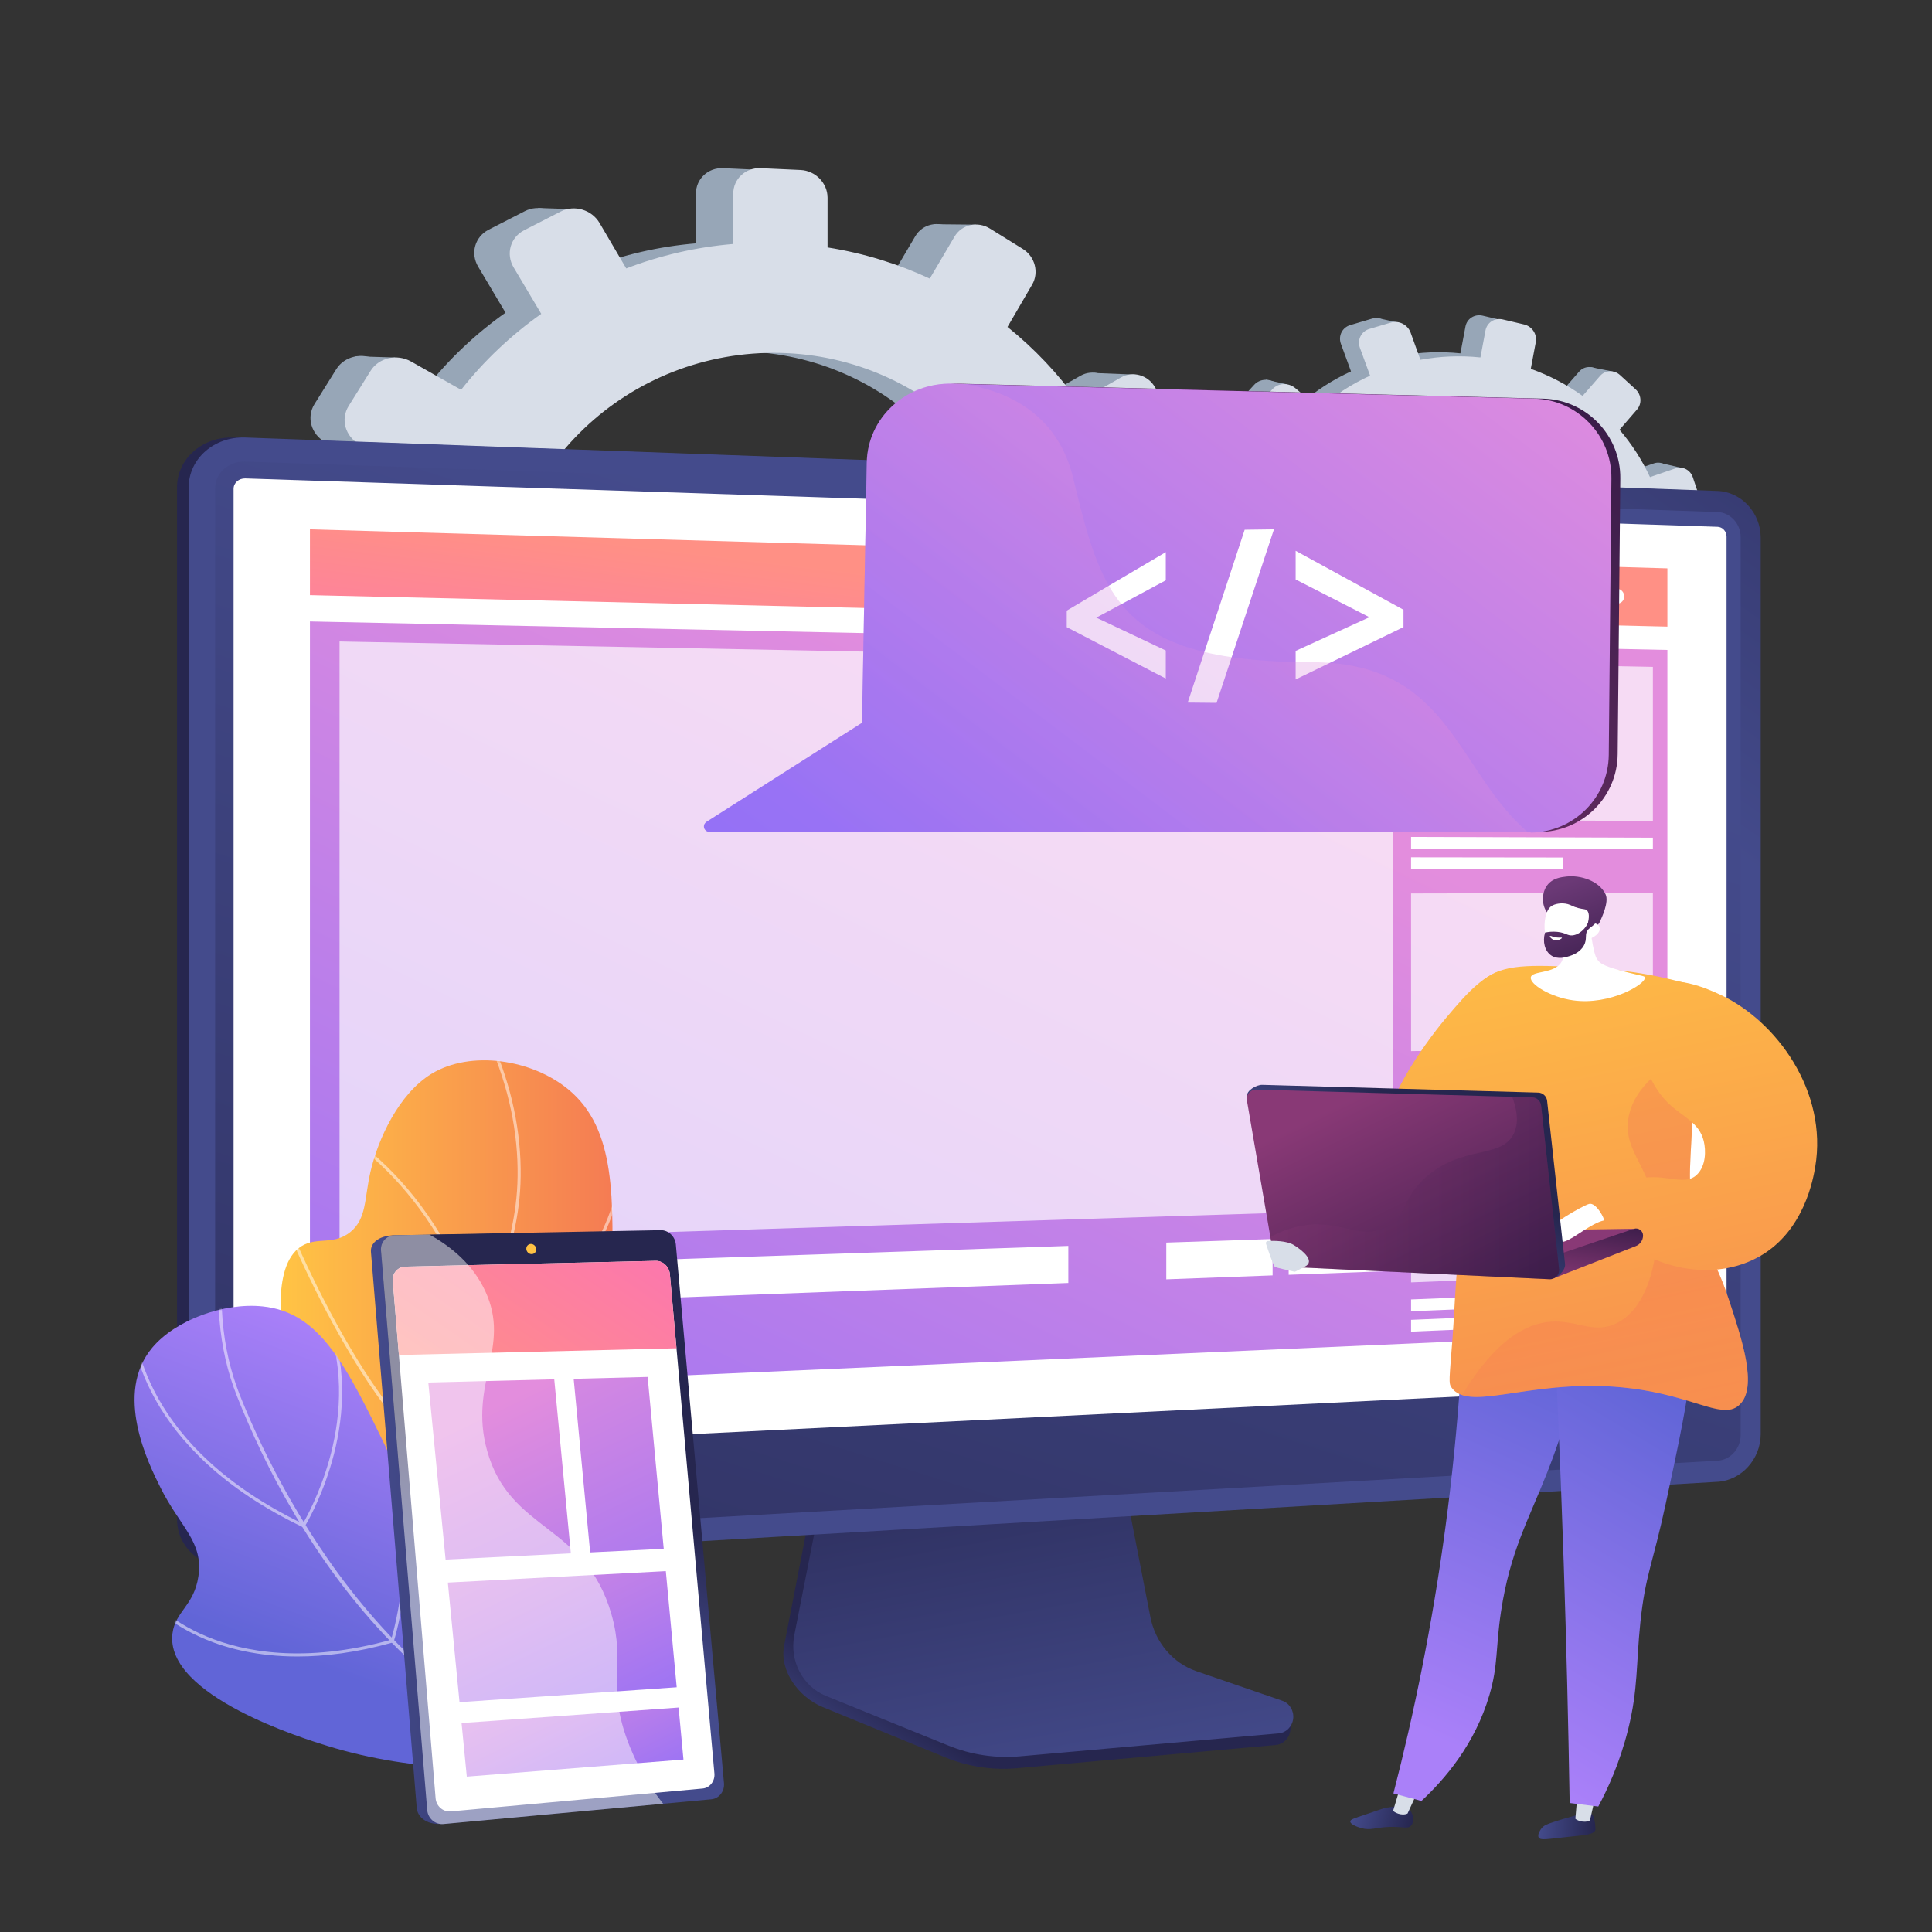 <svg width="1000" height="1000" viewBox="0 0 1000 1000" fill="none" xmlns="http://www.w3.org/2000/svg">
<rect x="0" y="0" width="1000" height="1000" fill="#333333" stroke="none"/>
<path d="M597.794 296.961L571.455 297.007C569.641 279.608 565.458 262.907 559.234 247.216L581.504 234.301C587.59 230.772 589.671 222.811 586.163 216.502L576.804 199.673C573.275 193.325 565.436 190.994 559.286 194.485L537.293 206.967C527.058 192.623 514.841 179.691 501.004 168.567L513.654 146.838C517.284 140.603 515.13 132.398 508.833 128.491L491.998 118.045C485.633 114.097 477.467 115.963 473.77 122.235L461.092 143.742C444.801 136.154 427.198 130.68 408.631 127.744V102.239C408.631 94.715 402.441 88.333 394.782 87.984L374.284 87.048C366.527 86.694 360.219 92.573 360.219 100.179V125.964C341.079 127.559 322.629 131.861 305.284 138.519L291.601 115.208C287.58 108.358 278.649 105.702 271.64 109.297L252.895 118.911C245.807 122.546 243.373 131.102 247.473 137.998L261.65 161.847C246.133 172.817 232.261 185.95 220.511 200.841L194.868 186.332C187.598 182.219 178.268 184.352 174.043 191.118L162.77 209.174C158.516 215.986 161.041 224.826 168.395 228.896L194.93 243.58C187.573 260.524 182.603 278.688 180.44 297.679L148.611 297.734C140.045 297.748 133.078 304.241 133.078 312.236V333.496C133.078 341.49 140.045 347.884 148.611 347.778L181.285 347.371C184.044 365.918 189.493 383.575 197.235 399.968L168.395 416.335C161.041 420.509 158.516 429.385 162.77 436.137L174.043 454.033C178.268 460.74 187.598 462.741 194.868 458.524L224.038 441.608C235.692 455.393 249.248 467.505 264.29 477.586L247.472 506.114C243.372 513.068 245.806 521.589 252.895 525.125L271.64 534.473C278.649 537.968 287.58 535.186 291.6 528.279L308.279 499.628C324.748 505.437 342.177 509.124 360.219 510.396V542.335C360.219 549.942 366.527 555.731 374.284 555.267L394.782 554.042C402.441 553.584 408.63 547.114 408.63 539.59V507.998C426.14 505.005 442.793 499.767 458.296 492.642L473.77 518.672C477.467 524.892 485.633 526.642 491.998 522.603L508.833 511.919C515.13 507.923 517.283 499.688 513.653 493.504L498.632 467.912C512.078 457.272 524.048 444.961 534.232 431.346L559.286 445.21C565.436 448.614 573.275 446.172 576.804 439.774L586.163 422.812C589.671 416.454 587.59 408.523 581.503 405.079L557.276 391.372C563.837 375.979 568.429 359.593 570.746 342.525L597.794 342.189C604.766 342.102 610.401 336.212 610.401 329.032V309.939C610.402 302.76 604.767 296.949 597.794 296.961ZM384.557 454.137C306.62 457.029 241.398 396.541 241.398 318.94C241.398 241.339 306.62 180.017 384.557 181.913C459.846 183.745 519.028 244.274 519.028 317.166C519.028 390.057 459.846 451.343 384.557 454.137Z" fill="#97A6B7"/>
<path d="M297.348 108.297L278.589 107.651L272.12 124.47L297.348 108.297Z" fill="#97A6B7"/>
<path d="M483.366 116.06L504.997 116.276V132.232L483.366 116.06Z" fill="#97A6B7"/>
<path d="M565.804 193.031L587.367 193.902L581.976 205.977L565.804 193.031Z" fill="#97A6B7"/>
<path d="M599.658 297.187L621.436 298.912L614.32 309.478L599.658 297.187Z" fill="#97A6B7"/>
<path d="M563.433 446.617L584.564 449.636L587.152 432.386L563.433 446.617Z" fill="#97A6B7"/>
<path d="M482.572 524.458L501.547 527.908L503.057 513.893L482.572 524.458Z" fill="#97A6B7"/>
<path d="M387.696 558.096L370.662 555.077L385.324 533.299L387.696 558.096Z" fill="#97A6B7"/>
<path d="M295.408 539.768L275.57 535.671L290.88 517.127L295.408 539.768Z" fill="#97A6B7"/>
<path d="M183.928 184.414L204.629 185.061L196.435 200.155L183.928 184.414Z" fill="#97A6B7"/>
<path d="M142.743 346.781L161.719 349.585L160.209 334.059L142.743 346.781Z" fill="#97A6B7"/>
<path d="M183.497 460.417L202.041 463.436L203.55 451.145L183.497 460.417Z" fill="#97A6B7"/>
<path d="M619.074 298.672L592.517 298.717C590.687 281.177 586.47 264.34 580.194 248.521L602.649 235.501C608.786 231.943 610.884 223.917 607.347 217.557L597.911 200.591C594.352 194.192 586.448 191.841 580.247 195.361L558.072 207.944C547.751 193.484 535.434 180.446 521.482 169.232L534.237 147.325C537.896 141.04 535.726 132.768 529.377 128.829L512.401 118.299C505.984 114.318 497.75 116.199 494.022 122.522L481.239 144.204C464.814 136.554 447.064 131.036 428.343 128.075V102.363C428.343 94.778 422.102 88.344 414.38 87.992L393.712 87.049C385.89 86.692 379.53 92.619 379.53 100.287V126.282C360.231 127.89 341.628 132.227 324.139 138.939L310.343 115.438C306.289 108.533 297.284 105.855 290.217 109.479L271.316 119.171C264.169 122.836 261.715 131.461 265.849 138.414L280.144 162.457C264.498 173.517 250.511 186.756 238.665 201.769L212.809 187.142C205.478 182.995 196.071 185.145 191.811 191.967L180.444 210.17C176.156 217.037 178.702 225.949 186.117 230.052L212.871 244.856C205.453 261.938 200.442 280.25 198.261 299.396L166.169 299.451C157.531 299.466 150.506 306.012 150.506 314.071V335.505C150.506 343.564 157.531 350.01 166.169 349.903L199.114 349.493C201.895 368.191 207.389 385.992 215.195 402.518L186.117 419.019C178.702 423.227 176.156 432.175 180.444 438.982L191.811 457.024C196.071 463.786 205.478 465.802 212.809 461.552L242.22 444.497C253.971 458.395 267.639 470.605 282.805 480.769L265.849 509.528C261.715 516.54 264.169 525.13 271.316 528.694L290.217 538.119C297.284 541.642 306.289 538.837 310.343 531.874L327.16 502.99C343.766 508.847 361.339 512.563 379.53 513.846V546.046C379.53 553.714 385.89 559.55 393.712 559.083L414.38 557.847C422.102 557.385 428.343 550.863 428.343 543.278V511.429C445.998 508.412 462.789 503.13 478.42 495.947L494.022 522.19C497.75 528.46 505.984 530.225 512.401 526.153L529.377 515.382C535.726 511.353 537.896 503.05 534.237 496.816L519.09 471.017C532.648 460.289 544.718 447.878 554.986 434.152L580.247 448.13C586.448 451.561 594.352 449.099 597.911 442.65L607.347 425.55C610.884 419.139 608.786 411.144 602.649 407.672L578.22 393.853C584.836 378.335 589.466 361.816 591.802 344.608L619.074 344.269C626.104 344.181 631.786 338.243 631.786 331.006V311.757C631.786 304.517 626.105 298.66 619.074 298.672ZM404.07 457.127C325.487 460.043 259.724 399.063 259.724 320.829C259.724 242.596 325.487 180.775 404.07 182.686C479.983 184.533 539.655 245.555 539.655 319.041C539.655 392.526 479.983 454.311 404.07 457.127Z" fill="#D8DEE8"/>
<path d="M866.41 298.844L852.24 296.209C853.021 286.669 852.457 277.265 850.695 268.198L863.975 263.501C867.605 262.218 869.528 258.146 868.278 254.399L864.944 244.404C863.687 240.634 859.707 238.589 856.047 239.845L842.959 244.337C838.902 235.59 833.639 227.401 827.32 220.022L836.317 209.613C838.898 206.627 838.569 201.997 835.577 199.26L827.577 191.942C824.553 189.176 819.973 189.355 817.351 192.355L808.362 202.641C800.367 196.916 791.452 192.194 781.763 188.741L784.338 175.024C785.098 170.978 782.414 166.921 778.33 165.96L767.401 163.387C763.265 162.414 759.279 164.938 758.511 169.029L755.908 182.896C745.453 181.821 735.097 182.272 725.096 184.101L720.091 170.183C718.62 166.093 714.086 163.763 709.954 164.989L698.902 168.267C694.723 169.506 692.55 173.861 694.059 177.984L699.275 192.241C689.823 196.574 681.037 202.236 673.215 209.058L660.889 198.667C657.394 195.721 652.161 195.926 649.206 199.138L641.32 207.71C638.345 210.944 638.81 215.953 642.354 218.884L655.142 229.46C649.474 237.83 644.968 247.096 641.887 257.092L624.764 253.907C620.156 253.051 615.753 255.839 614.946 260.138L612.8 271.572C611.993 275.871 615.094 280.013 619.712 280.821L637.325 283.901C636.936 294.154 638.083 304.2 640.592 313.797L623.43 319.688C619.053 321.191 616.799 325.709 618.405 329.769L622.661 340.532C624.256 344.565 629.071 346.583 633.407 345.05L650.802 338.898C655.678 347.488 661.745 355.37 668.817 362.311L656.893 375.955C653.986 379.281 654.434 384.109 657.889 386.726L667.027 393.646C670.443 396.234 675.527 395.639 678.387 392.331L690.249 378.607C698.519 383.393 707.521 387.136 717.095 389.642L713.87 406.818C713.102 410.909 715.91 414.659 720.129 415.193L731.277 416.603C735.442 417.13 739.423 414.276 740.183 410.23L743.373 393.24C753.092 393.398 762.577 392.262 771.633 389.995L777.327 405.557C778.687 409.275 782.902 411.041 786.733 409.511L796.865 405.465C800.655 403.952 802.645 399.74 801.317 396.048L795.822 380.769C804.128 376.404 811.809 370.992 818.66 364.698L830.734 374.684C833.698 377.135 838.16 376.613 840.704 373.529L847.449 365.352C849.978 362.287 849.66 357.811 846.734 355.345L835.088 345.527C840.171 337.911 844.295 329.562 847.265 320.617L861.845 323.167C865.603 323.824 869.228 321.225 869.953 317.364L871.881 307.096C872.604 303.235 870.16 299.541 866.41 298.844ZM735.862 361.843C693.656 355.529 664.687 316.414 672.522 274.68C680.357 232.947 721.624 206.554 763.348 215.442C803.653 224.029 829.369 262.557 822.01 301.757C814.65 340.958 776.635 367.942 735.862 361.843Z" fill="#97A6B7"/>
<path d="M723.879 167.047L713.856 164.805L708.679 173.197L723.879 167.047Z" fill="#97A6B7"/>
<path d="M823.135 190.003L834.747 192.303L833.136 200.884L823.135 190.003Z" fill="#97A6B7"/>
<path d="M859.699 239.721L871.207 242.366L867.089 248.316L859.699 239.721Z" fill="#97A6B7"/>
<path d="M867.389 299.153L878.927 302.28L874.034 307.244L867.389 299.153Z" fill="#97A6B7"/>
<path d="M832.82 375.859L843.88 379.616L847.013 370.6L832.82 375.859Z" fill="#97A6B7"/>
<path d="M781.475 409.557L791.331 413.329L793.558 405.943L781.475 409.557Z" fill="#97A6B7"/>
<path d="M727.054 418.069L718.198 414.725L728.283 404.493L727.054 418.069Z" fill="#97A6B7"/>
<path d="M679.273 398.894L669.018 394.688L679.123 386.26L679.273 398.894Z" fill="#97A6B7"/>
<path d="M655.198 196.531L666.265 198.969L660.334 206.259L655.198 196.531Z" fill="#97A6B7"/>
<path d="M616.655 279.693L626.577 283.116L627.333 274.615L616.655 279.693Z" fill="#97A6B7"/>
<path d="M627.099 344.92L636.767 348.416L638.82 341.959L627.099 344.92Z" fill="#97A6B7"/>
<path d="M877.681 301.912L863.394 299.255C864.181 289.637 863.613 280.157 861.835 271.016L875.226 266.281C878.885 264.987 880.824 260.883 879.564 257.105L876.202 247.028C874.934 243.227 870.921 241.165 867.231 242.432L854.035 246.96C849.944 238.141 844.637 229.886 838.266 222.446L847.337 211.953C849.94 208.942 849.607 204.275 846.59 201.515L838.524 194.138C835.475 191.349 830.857 191.53 828.214 194.554L819.15 204.924C811.089 199.151 802.1 194.391 792.331 190.909L794.927 177.082C795.693 173.002 792.987 168.912 788.869 167.943L777.849 165.349C773.678 164.368 769.66 166.913 768.885 171.037L766.261 185.017C755.72 183.933 745.277 184.387 735.194 186.231L730.147 172.2C728.664 168.077 724.092 165.727 719.925 166.963L708.782 170.267C704.568 171.516 702.378 175.907 703.899 180.064L709.159 194.437C699.628 198.805 690.769 204.513 682.883 211.39L670.454 200.914C666.93 197.943 661.654 198.15 658.675 201.389L650.724 210.03C647.724 213.291 648.194 218.341 651.767 221.296L664.661 231.958C658.947 240.396 654.403 249.738 651.297 259.814L634.033 256.604C629.386 255.74 624.947 258.551 624.134 262.885L621.969 274.412C621.155 278.746 624.283 282.922 628.939 283.737L646.698 286.842C646.306 297.179 647.463 307.307 649.993 316.982L632.688 322.921C628.276 324.435 626.003 328.99 627.622 333.084L631.914 343.935C633.522 348.001 638.378 350.035 642.749 348.489L660.288 342.287C665.205 350.948 671.323 358.894 678.453 365.891L666.43 379.646C663.499 383 663.952 387.867 667.436 390.506L676.649 397.482C680.093 400.091 685.219 399.492 688.103 396.156L700.063 382.32C708.402 387.146 717.478 390.92 727.131 393.446L723.88 410.763C723.106 414.887 725.938 418.668 730.191 419.206L741.431 420.628C745.631 421.159 749.645 418.282 750.411 414.203L753.627 397.074C763.426 397.234 772.99 396.089 782.121 393.804L787.863 409.493C789.234 413.241 793.484 415.022 797.347 413.48L807.564 409.401C811.385 407.875 813.39 403.629 812.052 399.908L806.511 384.503C814.885 380.103 822.63 374.647 829.537 368.302L841.712 378.369C844.7 380.841 849.199 380.315 851.764 377.206L858.565 368.962C861.115 365.872 860.794 361.36 857.844 358.873L846.102 348.975C851.226 341.297 855.384 332.881 858.378 323.863L873.079 326.434C876.869 327.097 880.524 324.477 881.255 320.585L883.198 310.233C883.927 306.34 881.463 302.615 877.681 301.912ZM746.054 365.421C703.498 359.055 674.288 319.62 682.187 277.547C690.086 235.473 731.694 208.866 773.763 217.828C814.402 226.486 840.333 265.328 832.913 304.848C825.494 344.368 787.164 371.571 746.054 365.421Z" fill="#D8DEE8"/>
<path d="M120.967 811.499C104.824 812.442 91.628 801.157 91.628 786.34V252.274C91.628 237.456 104.824 225.88 120.967 226.466L882.953 254.116C895.299 254.564 905.301 265.402 905.301 278.277V742.324C905.301 755.199 895.299 766.258 882.953 766.98L120.967 811.499Z" fill="url(#paint0_linear_1_3)"/>
<path d="M617.751 870.611C605.572 866.373 596.469 855.528 593.902 842.198L576.176 750.151L424.539 755.8L405.877 851.694C403.264 865.123 413.726 878.597 425.775 883.543L489.217 909.586C501.016 914.43 513.7 916.359 526.307 915.228L660.381 903.194C664.3 902.842 667.444 899.61 667.9 895.463C668.357 891.316 671.103 886.66 667.365 885.359L617.751 870.611Z" fill="url(#paint1_linear_1_3)"/>
<path d="M619.252 865.013C607.085 860.828 597.991 850.119 595.426 836.957L577.718 746.067L429.777 751.651L411.134 846.339C408.523 859.6 415.432 872.898 427.469 877.782L490.847 903.498C502.635 908.281 515.305 910.186 527.899 909.069L661.839 897.186C665.754 896.839 668.895 893.647 669.351 889.552C669.806 885.457 667.451 881.592 663.717 880.308L619.252 865.013Z" fill="url(#paint2_linear_1_3)"/>
<path d="M127 811.499C110.857 812.442 97.661 801.157 97.661 786.34V252.274C97.661 237.456 110.857 225.88 127 226.466L888.986 254.116C901.332 254.564 911.334 265.402 911.334 278.277V742.324C911.334 755.199 901.332 766.258 888.986 766.98L127 811.499Z" fill="url(#paint3_linear_1_3)"/>
<path d="M888.986 265.03L127 238.916C118.369 238.62 111.353 244.796 111.353 252.711V668.225V785.598C111.353 793.514 118.368 799.535 127 799.048L888.986 756.064C895.602 755.691 900.953 749.791 900.953 742.885V636.834V277.945C900.954 271.039 895.602 265.257 888.986 265.03Z" fill="url(#paint4_linear_1_3)"/>
<path d="M127 753.642C123.639 753.807 120.902 751.435 120.902 748.356V253.017C120.902 249.937 123.639 247.521 127 247.632L888.986 272.671C891.566 272.756 893.664 275.018 893.664 277.712V711.144C893.664 713.838 891.566 716.134 888.986 716.261L127 753.642Z" fill="white"/>
<path d="M863.036 689.552L160.425 720.408V321.661L863.036 336.409V689.552Z" fill="url(#paint5_linear_1_3)"/>
<path d="M863.036 324.345L160.425 308.04V273.985L863.036 294.185V324.345Z" fill="url(#paint6_linear_1_3)"/>
<path d="M809.672 307.879C809.672 310.032 807.976 311.735 805.883 311.682C803.788 311.63 802.089 309.838 802.089 307.682C802.089 305.525 803.788 303.822 805.883 303.878C807.977 303.934 809.672 305.725 809.672 307.879Z" fill="white"/>
<path d="M825.222 308.283C825.222 310.43 823.536 312.129 821.454 312.076C819.371 312.023 817.682 310.237 817.682 308.087C817.682 305.936 819.371 304.238 821.454 304.294C823.536 304.35 825.222 306.136 825.222 308.283Z" fill="white"/>
<path d="M840.684 308.685C840.684 310.826 839.008 312.52 836.938 312.467C834.867 312.415 833.187 310.634 833.187 308.49C833.187 306.345 834.867 304.652 836.938 304.707C839.008 304.763 840.684 306.543 840.684 308.685Z" fill="white"/>
<g opacity="0.68">
<path d="M720.833 625.913L175.749 643.027V332.02L720.833 342.568V625.913Z" fill="white"/>
</g>
<path opacity="0.68" d="M855.531 424.939L730.365 424.35V342.753L855.531 345.175V424.939Z" fill="white"/>
<path d="M855.531 439.551L730.365 439.297V433.188L855.531 433.579V439.551Z" fill="white"/>
<path d="M808.959 449.862L730.365 449.851V443.741L808.959 443.838V449.862Z" fill="white"/>
<path opacity="0.68" d="M855.531 541.952L730.365 544.05V462.453L855.531 462.187V541.952Z" fill="white"/>
<path d="M855.531 556.564L730.365 558.998V552.888L855.531 550.591V556.564Z" fill="white"/>
<path d="M808.959 567.874L730.365 569.551V563.441L808.959 561.85V567.874Z" fill="white"/>
<path opacity="0.68" d="M855.531 658.964L730.365 663.751V582.153L855.531 579.199V658.964Z" fill="white"/>
<path d="M855.531 673.576L730.365 678.698V672.588L855.531 667.603V673.576Z" fill="white"/>
<path d="M808.959 685.887L730.365 689.251V683.142L808.959 679.863V685.887Z" fill="white"/>
<path d="M552.963 664.066L175.749 678.067V657.621L552.963 644.879V664.066Z" fill="white"/>
<path d="M720.833 657.835L667.014 659.833V641.026L720.833 639.209V657.835Z" fill="white"/>
<path d="M658.7 660.141L603.671 662.184V643.166L658.7 641.307V660.141Z" fill="white"/>
<path d="M348.325 695.674L175.749 702.776V692.553L348.325 685.739V695.674Z" fill="white"/>
<path d="M720.714 585.352C712.142 576.201 735.872 541.819 748.572 526.754C759.668 513.592 771.072 500.064 785.077 501.777C797.372 503.281 809.336 516.247 810.053 528.675C811.982 562.106 732.9 598.363 720.714 585.352Z" fill="url(#paint7_linear_1_3)"/>
<path d="M823.632 938.655C825.245 939.967 825.542 943.242 825.736 945.383C825.823 946.339 825.866 946.818 825.759 947.155C824.98 949.619 820.201 949.879 812.707 950.644C800.865 951.854 797.341 952.786 796.414 951.024C795.546 949.373 797.648 946.668 797.884 946.37C799.157 944.768 800.718 944.184 803.738 943.191C809.324 941.352 813.1 940.345 814.242 940.04C821.38 938.135 822.572 937.794 823.632 938.655Z" fill="url(#paint8_linear_1_3)"/>
<path d="M816.589 927.837L815.404 941.331C815.741 941.983 819.752 943.937 822.938 942.261L825.983 928.996L816.589 927.837Z" fill="#D8DEE8"/>
<path d="M729.716 936.921C731.65 939.056 732.091 942.989 730.409 944.926C728.756 946.831 726.271 945.402 719.222 945.613C711.671 945.839 709.699 947.622 704.568 946.206C702.495 945.633 698.834 944.243 698.904 942.763C698.952 941.722 700.816 941.185 707.042 939.099C715.878 936.139 715.84 935.977 717.716 935.666C722.43 934.885 727.162 934.101 729.716 936.921Z" fill="url(#paint9_linear_1_3)"/>
<path d="M724.879 924.605L721.091 937.203C721.377 937.879 725.228 940.133 728.532 938.705L734.156 926.478L724.879 924.605Z" fill="#D8DEE8"/>
<path d="M758.528 648.696C757.986 691.034 755.097 738.638 748.165 790.357C741.313 841.473 731.712 887.659 721.238 928.273C726.07 929.573 730.902 930.873 735.734 932.173C747.993 920.742 763.457 902.748 770.92 877.32C775.551 861.538 774.007 853.428 776.945 834.016C781.623 803.108 791.097 786.915 800.89 761.99C809.69 739.593 820.091 706.724 825.668 662.787C803.288 658.09 780.908 653.393 758.528 648.696Z" fill="url(#paint10_linear_1_3)"/>
<path d="M802.145 644.656C805.103 698.503 807.535 753.352 809.378 809.172C810.762 851.06 811.777 892.417 812.452 933.229C817.388 933.838 822.324 934.448 827.26 935.057C832.029 926.177 838.364 912.601 842.703 895.201C847.974 874.068 846.753 861.518 849.065 839.616C851.658 815.05 855.425 809.698 862.098 778.709C875.642 715.818 882.414 684.372 867.306 664.811C862.402 658.461 847.027 642.531 802.145 644.656Z" fill="url(#paint11_linear_1_3)"/>
<path d="M874.08 509.324C862.521 506.074 845.581 502.272 824.834 501.1C795.243 499.427 780.447 498.591 769.963 505.638C745.748 521.913 764.495 559.476 754.583 652.593C753.167 665.891 752.85 679.283 751.825 692.616C750.127 714.693 749.741 715.891 751.277 718.128C760.909 732.157 796.847 710.997 849.522 719.361C878.995 724.041 892.362 734.823 900.436 727.047C909.853 717.978 901.775 693.586 894.822 672.587C886.841 648.485 881.911 648.174 877.381 630.022C872.646 611.049 875.51 601.28 876.247 571.361C876.6 557.045 876.525 535.74 874.08 509.324Z" fill="url(#paint12_linear_1_3)"/>
<g opacity="0.3">
<path d="M802.451 684.138C816.218 683.061 825.15 690.844 837.034 684.778C853.33 676.46 858.566 650.58 857.528 632.263C855.95 604.433 840.058 597.097 842.798 579.108C844.279 569.38 851.225 556.463 876.163 543.268C876.496 554.374 876.433 563.84 876.247 571.361C875.51 601.28 872.646 611.049 877.381 630.022C881.911 648.174 886.842 648.484 894.823 672.587C901.776 693.585 909.853 717.978 900.436 727.046C892.362 734.823 878.995 724.041 849.523 719.361C804.135 712.154 771.192 726.848 756.778 722.083C774.195 693.301 789.993 685.113 802.451 684.138Z" fill="url(#paint13_linear_1_3)"/>
</g>
<path d="M855.301 511.235C865.134 503.156 884.905 512.301 890.189 514.746C919.661 528.378 946.123 565.114 939.567 603.936C938.583 609.759 934.024 636.992 910.963 650.188C890.156 662.094 862.059 659.032 839.548 642.169C836.472 639.439 833.395 636.71 830.318 633.98C827.292 630.708 824.264 627.437 821.238 624.165C825.996 620.207 834.079 614.498 845.433 610.835C860.401 606.005 871.298 614.671 878.243 608.083C883.036 603.535 883.047 595.504 881.863 590.636C879.478 580.825 870.83 578.066 863.611 571.103C846.653 554.743 843.528 520.908 855.301 511.235Z" fill="url(#paint14_linear_1_3)"/>
<path d="M713.997 637.973L845.791 636.005L810.745 652.919L713.66 646.565L713.997 637.973Z" fill="url(#paint15_linear_1_3)"/>
<path d="M850.442 639.508C850.442 641.974 848.899 644.178 846.581 645.021L804.468 661.53L804.276 650.084L845.791 636.005C848.121 635.336 850.442 637.084 850.442 639.508Z" fill="url(#paint16_linear_1_3)"/>
<path d="M830.149 631.71C830.957 631.529 826.208 622.066 822.479 623.158C818.752 624.25 800.516 634.818 798.858 639.17C797.201 643.521 797.201 643.521 797.201 643.521C797.201 643.521 805.155 644.143 810.088 642.486C815.022 640.828 823.571 633.176 830.149 631.71Z" fill="white"/>
<path d="M800.78 569.777L810.07 654.362C810.391 657.281 806.305 661.629 803.372 661.49L667.09 653.124C664.85 653.017 662.986 651.369 662.606 649.16L645.501 567.465C644.991 564.492 650.335 561.422 653.35 561.506L796.165 565.522C798.551 565.59 800.52 567.405 800.78 569.777Z" fill="url(#paint17_linear_1_3)"/>
<path d="M797.666 572.243L806.956 656.829C807.276 659.748 804.913 662.262 801.981 662.123L663.975 655.59C661.736 655.484 659.871 653.836 659.492 651.626L645.393 569.558C644.882 566.585 647.22 563.888 650.236 563.973L793.051 567.989C795.436 568.055 797.406 569.872 797.666 572.243Z" fill="url(#paint18_linear_1_3)"/>
<path opacity="0.3" d="M716.629 635.77C728.679 630.662 724.426 620.923 738.656 608.787C757.428 592.777 776.562 599.72 783.26 587.31C785.346 583.445 786.342 577.432 782.709 567.698L793.051 567.988C795.436 568.055 797.406 569.871 797.666 572.243L806.956 656.828C807.276 659.747 804.913 662.261 801.981 662.123L663.975 655.589C661.736 655.483 659.871 653.835 659.492 651.626L657.546 640.301C661.733 637.971 666.737 635.852 672.575 634.668C692.822 630.562 702.755 641.649 716.629 635.77Z" fill="url(#paint19_linear_1_3)"/>
<path d="M655.281 643.759C655.056 643.078 655.532 642.376 656.249 642.34C659.165 642.191 665.93 642.13 669.665 644.417C674.516 647.389 680.789 652.811 675.506 655.547L670.573 658.103C670.347 658.22 670.1 658.257 669.852 658.202C668.099 657.817 660.722 656.18 659.915 655.774C659.18 655.404 656.368 647.057 655.281 643.759Z" fill="#D8DEE8"/>
<path d="M822.624 468.77C822.551 477.543 823.529 484.5 824.455 489.265C825.516 494.724 826.28 496.134 827.256 497.278C828.724 499.001 830.949 500.446 843.519 503.563C850.36 505.259 851.24 505.213 851.391 505.892C852.128 509.203 833.475 520.49 814.203 517.77C802.409 516.105 791.677 509.376 792.336 505.842C792.999 502.286 804.781 504.194 808.292 497.761C810.734 493.285 807.996 486.932 804.76 481.67C807.895 475.796 819.49 474.644 822.624 468.77Z" fill="white"/>
<path d="M800.733 472.239C797.95 468.541 797.778 462.086 800.986 458.006C803.745 454.495 808.089 453.994 810.689 453.693C818.224 452.823 827.731 455.968 831.038 462.904C832.998 467.013 828.759 475.553 828.095 477.088C827.344 478.823 825.981 479.419 824.72 480.732C822.973 482.552 820.238 485.446 815.774 490.287C815.427 488.858 814.899 487.09 814.061 485.174C813.739 484.436 812.443 481.555 810.483 479.166C806.556 474.377 803.372 475.743 800.733 472.239Z" fill="url(#paint20_linear_1_3)"/>
<path d="M822.142 486.216C822.142 486.216 817.188 494.343 807.326 493.701C798.496 493.126 797.202 473.324 802.842 469.122C804.724 467.72 808.493 467.138 811.557 467.996C813.366 468.504 813.979 469.255 816.953 470.026C819.695 470.738 820.47 470.434 821.298 471.13C822.333 472.002 823.092 474.139 821.363 479.928C823.048 478.222 825.07 477.567 826.503 478.244C826.731 478.352 827.337 478.764 827.679 479.389C828.913 481.651 826.847 484.54 822.142 486.216Z" fill="white"/>
<path d="M821.697 469.946C821.271 470.264 822.573 471.853 822.67 474.101C822.859 478.466 818.441 483.706 813.933 484.15C811.269 484.413 810.536 482.806 806.131 482.341C803.404 482.053 801.134 482.4 799.705 482.712C798.321 487.5 799.623 492.272 802.823 494.487C806.268 496.871 810.669 495.425 812.509 494.82C813.739 494.415 817.683 493.127 819.745 489.51C821.893 485.741 819.785 483.469 822.249 480.92C823.492 479.634 825.124 479.077 826.713 476.588C827.145 475.911 827.433 475.313 827.609 474.911C825.331 472.496 822.314 469.486 821.697 469.946Z" fill="url(#paint21_linear_1_3)"/>
<path d="M802.911 484.487C802.911 484.487 804.818 485.483 808.113 485.297C808.274 485.288 808.451 485.335 808.471 485.418C808.547 485.731 806.432 487.133 804.484 486.585C803.101 486.196 802.025 484.887 802.211 484.553C802.29 484.413 802.603 484.432 802.911 484.487Z" fill="white"/>
<path d="M838.669 247.599L837.302 390.397C837.083 412.784 818.831 430.623 796.433 430.623H493.437C469.339 430.623 450.065 411.98 450.49 388.593L450.754 374.138L450.811 371.257L453.235 239.448C453.637 217.291 471.808 199.623 494.344 198.635C495.378 198.589 496.435 198.588 497.491 198.611L497.894 198.627L798.788 206.349C821.072 206.912 838.875 225.373 838.669 247.599Z" fill="url(#paint22_linear_1_3)"/>
<path d="M522.589 430.623H372.13C368.948 430.623 367.765 427.004 370.43 425.292L446.113 377.113L450.753 374.221L473.623 359.652L476.919 357.238L522.589 430.623Z" fill="url(#paint23_linear_1_3)"/>
<path d="M834.063 247.599L832.696 390.73C832.477 412.921 814.559 430.634 792.436 430.944C792.241 430.955 792.034 430.623 791.838 430.623H488.842C464.744 430.623 445.458 411.98 445.895 388.594L446.113 377.113L446.159 374.221L448.64 239.448C449.065 216.257 468.924 197.992 492.885 198.601L494.344 198.646L498.835 198.765L794.194 206.349C816.466 206.912 834.281 225.373 834.063 247.599Z" fill="url(#paint24_linear_1_3)"/>
<path d="M517.983 430.623H367.535C364.342 430.623 363.159 427.004 365.835 425.292L446.159 374.138L450.811 371.258L472.324 357.55L473.623 359.341L517.983 430.623Z" fill="url(#paint25_linear_1_3)"/>
<path d="M603.408 300.367V285.79L574.008 303.112L552.142 316.057V324.614L603.408 351.216V336.697L567.449 319.686L580.214 312.817L603.408 300.367Z" fill="white"/>
<path d="M644.24 274.189L623.381 337.467L614.755 363.656L629.687 363.806L637.509 340.156L659.402 273.983L644.24 274.189Z" fill="white"/>
<path d="M670.623 285.09V299.93L708.815 319.468L670.623 336.904V351.676L688.409 343.05L726.446 324.579V315.609L670.623 285.09Z" fill="white"/>
<path opacity="0.3" d="M791.382 431.276V430.623H367.535C364.342 430.623 363.159 427.004 365.835 425.292L446.159 374.138L448.64 239.406C449.065 216.215 468.925 197.971 492.885 198.58L494.344 198.635C495.378 198.589 496.435 198.588 497.491 198.611L497.893 198.628C498.215 198.674 498.525 198.722 498.835 198.768C521.336 202.363 547.456 214.023 555.52 247.632C560.896 270.019 565.582 288.547 573.91 303.112C575.874 306.569 578.056 309.809 580.514 312.818C589.864 324.35 603.073 332.597 623.381 337.468C627.745 338.525 632.455 339.42 637.509 340.155C647.111 341.557 658.023 342.395 670.452 342.659C673.358 342.717 676.344 342.752 679.423 342.752C682.467 342.752 684.846 342.855 687.648 343.05C751.064 347.449 754.927 400.183 791.382 431.276Z" fill="url(#paint26_linear_1_3)"/>
<path d="M347.371 898.817C331.709 882.268 311.326 855.689 303.546 819.36C293.343 771.713 313.783 749.156 316.352 669.669C317.976 619.409 318.603 584.318 294.418 564.092C275.465 548.241 243.544 543.418 223.258 555.86C206.391 566.206 195.593 589.701 191.714 606.698C188.552 620.551 189.82 630.821 181.317 637.713C172.627 644.756 163.983 639.962 155.944 645.084C139.642 655.469 146.465 693.484 147.568 699.628C159.836 767.971 219.219 817.101 245.38 838.22C267.011 855.681 300.678 879.237 347.371 898.817Z" fill="url(#paint27_linear_1_3)"/>
<mask id="mask0_1_3" style="mask-type:luminance" maskUnits="userSpaceOnUse" x="145" y="548" width="203" height="351">
<path d="M347.371 898.817C331.709 882.268 311.326 855.689 303.546 819.36C293.343 771.713 313.783 749.156 316.352 669.669C317.976 619.409 318.603 584.318 294.418 564.092C275.465 548.241 243.544 543.418 223.258 555.86C206.391 566.206 195.593 589.701 191.714 606.698C188.552 620.551 189.82 630.821 181.317 637.713C172.627 644.756 163.983 639.962 155.944 645.084C139.642 655.469 146.465 693.484 147.568 699.628C159.836 767.971 219.219 817.101 245.38 838.22C267.011 855.681 300.678 879.237 347.371 898.817Z" fill="white"/>
</mask>
<g mask="url(#mask0_1_3)">
<g opacity="0.5">
<path d="M365.542 912.49L366.195 911.035C316.705 888.787 255.43 849.786 244.565 790.336C240.568 768.474 243.768 746.25 248.195 715.491C251.729 690.935 256.449 673.849 260.613 658.775C266.059 639.062 270.36 623.491 269.376 600.465C268.379 577.1 262.093 553.56 250.696 530.497L249.267 531.204C260.565 554.066 266.795 577.391 267.783 600.533C268.756 623.308 264.484 638.772 259.075 658.35C254.898 673.471 250.164 690.608 246.615 715.264C242.334 745.01 238.952 768.505 242.995 790.623C248.165 818.909 265.275 845.318 293.849 869.115C313.145 885.185 337.266 899.778 365.542 912.49Z" fill="white"/>
<path d="M249.891 698.247L250.736 697.936C250.905 697.874 267.787 691.565 285.224 675.63C301.317 660.923 321.218 634.767 324.636 593.677L323.046 593.546C319.671 634.119 300.031 659.937 284.148 674.452C269.144 688.163 254.612 694.633 251.025 696.106C240.177 650.675 217.876 621.262 201.021 604.554C182.619 586.313 166.519 578.836 166.358 578.763L165.695 580.213C165.853 580.286 181.744 587.675 199.952 605.741C216.75 622.407 239.013 651.832 249.686 697.37L249.891 698.247Z" fill="white"/>
<path d="M242.323 764.863L242.677 764.405C242.854 764.178 260.494 741.491 282.631 722.211C304.635 703.045 353.764 698.849 354.257 698.81L354.128 697.22C353.629 697.26 303.978 701.503 281.583 721.008C261.076 738.87 244.411 759.634 241.777 762.969C191.642 744.2 144.217 621.415 143.742 620.172L142.252 620.742C142.371 621.055 154.428 652.438 172.597 685.665C197.052 730.383 220.327 756.963 241.777 764.668L242.323 764.863Z" fill="white"/>
<path d="M286.476 862.635L285.766 861.213C274.065 837.77 277.377 814.077 295.61 790.791C309.27 773.346 326.646 762.708 326.82 762.602L325.993 761.238C325.817 761.345 308.223 772.111 294.38 789.773C276.348 812.783 272.649 837.196 283.635 860.477C277.802 859.277 256.231 854.42 229.534 843.291C200.754 831.294 159.958 809.343 129.051 772.906L69.002 702.11L67.786 703.142L127.835 773.938C158.957 810.629 200.005 832.714 228.959 844.78C260.323 857.85 284.668 862.311 284.911 862.354L286.476 862.635Z" fill="white"/>
</g>
</g>
<path d="M297.383 912.101C261.727 916.878 215.622 917.876 169.543 903.705C157.784 900.088 85.139 877.747 89.276 845.428C90.733 834.044 100.487 831.036 102.701 815.849C105.325 797.853 93.31 790.558 82.993 769.858C76.838 757.506 58.822 721.358 78.823 697.534C90.775 683.297 115.761 674.105 135.933 676.189C165.522 679.245 178.957 705.961 200.906 751.558C220.364 791.978 218.06 802.799 232.579 831.661C243.354 853.081 262.201 882.062 297.383 912.101Z" fill="url(#paint28_linear_1_3)"/>
<mask id="mask1_1_3" style="mask-type:luminance" maskUnits="userSpaceOnUse" x="69" y="675" width="229" height="241">
<path d="M297.383 912.101C261.727 916.878 215.622 917.876 169.543 903.705C157.784 900.088 85.139 877.747 89.276 845.428C90.733 834.044 100.487 831.036 102.701 815.849C105.325 797.853 93.31 790.558 82.993 769.858C76.838 757.506 58.822 721.358 78.823 697.534C90.775 683.297 115.761 674.105 135.933 676.189C165.522 679.245 178.957 705.961 200.906 751.558C220.364 791.978 218.06 802.799 232.579 831.661C243.354 853.081 262.201 882.062 297.383 912.101Z" fill="white"/>
</mask>
<g mask="url(#mask1_1_3)">
<g opacity="0.5">
<path d="M361.776 921.908C391.501 921.908 421.642 915.754 451.678 903.526L451.077 902.048C413.336 917.413 375.436 923.126 338.438 919.026C206.044 904.36 140.873 764.414 124.053 721.872C114.509 697.735 112.229 669.955 117.274 639.303L115.701 639.044C110.607 669.984 112.918 698.049 122.57 722.458C136.413 757.47 161.634 808.134 203.177 850.658C243.146 891.574 288.596 915.109 338.263 920.612C346.065 921.476 353.906 921.908 361.776 921.908Z" fill="white"/>
<path d="M157.358 790.735L157.735 790.125C157.819 789.989 166.253 776.229 171.925 756.142C177.166 737.58 181.066 709.646 169.878 681.978L168.399 682.577C179.41 709.809 175.567 737.352 170.403 755.663C165.467 773.165 158.42 785.801 156.745 788.67C74.89 749.078 68.487 692.743 68.481 676.386C68.48 675.879 68.479 675.697 68.461 675.562L66.879 675.767C66.887 675.86 66.886 676.069 66.886 676.386C66.892 693.023 73.388 750.414 156.711 790.425L157.358 790.735Z" fill="white"/>
<path d="M153.927 857.395C168.09 857.395 184.521 855.398 203.272 850.16L203.683 850.045L203.816 849.64C203.967 849.179 218.797 802.789 206.754 743.812L194.616 684.361L193.053 684.68L205.192 744.132C216.554 799.778 203.849 844.069 202.425 848.74C157.214 861.275 125.719 854.802 107.238 847.147C87.162 838.832 77.691 827.37 77.598 827.256L76.359 828.261C76.748 828.74 86.118 840.103 106.529 848.58C117.644 853.197 133.4 857.395 153.927 857.395Z" fill="white"/>
</g>
</g>
<path d="M343.733 644.774L368.438 921.988C368.811 926.186 365.897 929.918 361.953 930.281L228.292 944.048C220.295 944.474 216.063 940.137 215.704 935.777L191.994 647.958C191.643 643.709 195.615 639.704 203.515 639.413L335.951 637.466C339.869 637.391 343.368 640.679 343.733 644.774Z" fill="url(#paint29_linear_1_3)"/>
<path d="M349.805 644.086L374.733 922.96C375.11 927.182 372.18 930.937 368.214 931.304L229.524 944.103C225.271 944.495 221.489 941.226 221.127 936.84L197.205 647.284C196.852 643.009 200.023 639.447 204.244 639.366L341.976 636.735C345.917 636.66 349.436 639.967 349.805 644.086Z" fill="url(#paint30_linear_1_3)"/>
<path d="M346.722 659.474L369.777 917.958C370.128 921.899 367.389 925.399 363.682 925.736L233.289 937.576C229.332 937.936 225.812 934.887 225.473 930.803L203.294 663.022C202.964 659.034 205.915 655.698 209.845 655.608L339.405 652.627C343.088 652.542 346.379 655.623 346.722 659.474Z" fill="white"/>
<path d="M346.722 659.474C346.379 655.623 343.088 652.542 339.404 652.627L209.845 655.608C205.915 655.699 202.963 659.034 203.294 663.022L206.468 701.347L350.147 697.876L346.722 659.474Z" fill="url(#paint31_linear_1_3)"/>
<path d="M277.546 646.443C277.671 647.897 276.628 649.101 275.214 649.132C273.8 649.162 272.552 648.007 272.427 646.552C272.302 645.096 273.347 643.893 274.761 643.864C276.174 643.835 277.421 644.99 277.546 646.443Z" fill="url(#paint32_linear_1_3)"/>
<path d="M295.467 804.016L230.638 807.218L221.688 715.594L286.877 713.931L295.467 804.016Z" fill="url(#paint33_linear_1_3)"/>
<path d="M343.546 801.642L305.462 803.523L296.928 713.675L335.219 712.698L343.546 801.642Z" fill="url(#paint34_linear_1_3)"/>
<path d="M350.257 873.327L237.85 881.049L231.803 819.138L344.63 813.216L350.257 873.327Z" fill="url(#paint35_linear_1_3)"/>
<path d="M353.76 910.747L241.615 919.584L238.905 891.851L351.239 883.816L353.76 910.747Z" fill="url(#paint36_linear_1_3)"/>
<g opacity="0.48">
<path d="M316.48 835.528C303.035 788.552 263.834 793.249 252.11 750.801C242.482 715.939 264.683 697.561 251.216 668.374C244.882 654.647 233.786 645.365 222.279 639.022L204.244 639.366C200.022 639.447 196.852 643.009 197.205 647.284L221.126 936.84C221.488 941.227 225.271 944.495 229.523 944.103L343.236 933.609C335.965 924.385 329.066 913.096 324.278 899.537C314.143 870.835 323.916 861.505 316.48 835.528Z" fill="white"/>
</g>
<defs>
<linearGradient id="paint0_linear_1_3" x1="176.647" y1="530.564" x2="311.775" y2="516.446" gradientUnits="userSpaceOnUse">
<stop offset="0.004" stop-color="#26264F"/>
<stop offset="1" stop-color="#444B8C"/>
</linearGradient>
<linearGradient id="paint1_linear_1_3" x1="464.699" y1="943.386" x2="493.328" y2="902.376" gradientUnits="userSpaceOnUse">
<stop stop-color="#444B8C"/>
<stop offset="0.996" stop-color="#26264F"/>
</linearGradient>
<linearGradient id="paint2_linear_1_3" x1="551.365" y1="932.873" x2="507.548" y2="695.01" gradientUnits="userSpaceOnUse">
<stop stop-color="#444B8C"/>
<stop offset="0.996" stop-color="#26264F"/>
</linearGradient>
<linearGradient id="paint3_linear_1_3" x1="659.455" y1="276.237" x2="878.728" y2="-36.716" gradientUnits="userSpaceOnUse">
<stop stop-color="#444B8C"/>
<stop offset="0.996" stop-color="#26264F"/>
</linearGradient>
<linearGradient id="paint4_linear_1_3" x1="564.218" y1="313.396" x2="289.936" y2="1184.55" gradientUnits="userSpaceOnUse">
<stop stop-color="#444B8C"/>
<stop offset="0.996" stop-color="#26264F"/>
</linearGradient>
<linearGradient id="paint5_linear_1_3" x1="579.085" y1="366.722" x2="321.951" y2="896.928" gradientUnits="userSpaceOnUse">
<stop offset="0.004" stop-color="#E38DDD"/>
<stop offset="1" stop-color="#9571F6"/>
</linearGradient>
<linearGradient id="paint6_linear_1_3" x1="511.184" y1="303.686" x2="496.011" y2="429.283" gradientUnits="userSpaceOnUse">
<stop stop-color="#FF9085"/>
<stop offset="1" stop-color="#FB6FBB"/>
</linearGradient>
<linearGradient id="paint7_linear_1_3" x1="742.706" y1="449.928" x2="841.23" y2="922.302" gradientUnits="userSpaceOnUse">
<stop stop-color="#FFC444"/>
<stop offset="0.996" stop-color="#F36F56"/>
</linearGradient>
<linearGradient id="paint8_linear_1_3" x1="796.361" y1="944.691" x2="825.855" y2="945.544" gradientUnits="userSpaceOnUse">
<stop stop-color="#444B8C"/>
<stop offset="0.996" stop-color="#26264F"/>
</linearGradient>
<linearGradient id="paint9_linear_1_3" x1="700.585" y1="936.569" x2="730.812" y2="944.879" gradientUnits="userSpaceOnUse">
<stop stop-color="#444B8C"/>
<stop offset="0.996" stop-color="#26264F"/>
</linearGradient>
<linearGradient id="paint10_linear_1_3" x1="710.882" y1="885.544" x2="794.494" y2="697.062" gradientUnits="userSpaceOnUse">
<stop stop-color="#AA80F9"/>
<stop offset="0.996" stop-color="#6165D7"/>
</linearGradient>
<linearGradient id="paint11_linear_1_3" x1="751.945" y1="894.473" x2="858.017" y2="717.65" gradientUnits="userSpaceOnUse">
<stop stop-color="#AA80F9"/>
<stop offset="0.996" stop-color="#6165D7"/>
</linearGradient>
<linearGradient id="paint12_linear_1_3" x1="776.82" y1="442.812" x2="875.344" y2="915.186" gradientUnits="userSpaceOnUse">
<stop stop-color="#FFC444"/>
<stop offset="0.996" stop-color="#F36F56"/>
</linearGradient>
<linearGradient id="paint13_linear_1_3" x1="861.55" y1="846.803" x2="824.158" y2="669.191" gradientUnits="userSpaceOnUse">
<stop stop-color="#FFC444"/>
<stop offset="0.996" stop-color="#F36F56"/>
</linearGradient>
<linearGradient id="paint14_linear_1_3" x1="844.313" y1="428.735" x2="942.837" y2="901.109" gradientUnits="userSpaceOnUse">
<stop stop-color="#FFC444"/>
<stop offset="0.996" stop-color="#F36F56"/>
</linearGradient>
<linearGradient id="paint15_linear_1_3" x1="760.316" y1="692.46" x2="776.259" y2="647.288" gradientUnits="userSpaceOnUse">
<stop stop-color="#311944"/>
<stop offset="1" stop-color="#893976"/>
</linearGradient>
<linearGradient id="paint16_linear_1_3" x1="829.964" y1="627.013" x2="824.118" y2="667.402" gradientUnits="userSpaceOnUse">
<stop stop-color="#311944"/>
<stop offset="1" stop-color="#893976"/>
</linearGradient>
<linearGradient id="paint17_linear_1_3" x1="714.133" y1="630.55" x2="745.216" y2="586.412" gradientUnits="userSpaceOnUse">
<stop stop-color="#444B8C"/>
<stop offset="0.996" stop-color="#26264F"/>
</linearGradient>
<linearGradient id="paint18_linear_1_3" x1="773.756" y1="703.598" x2="705.732" y2="565.424" gradientUnits="userSpaceOnUse">
<stop stop-color="#311944"/>
<stop offset="1" stop-color="#893976"/>
</linearGradient>
<linearGradient id="paint19_linear_1_3" x1="806.985" y1="614.914" x2="657.546" y2="614.914" gradientUnits="userSpaceOnUse">
<stop stop-color="#311944"/>
<stop offset="1" stop-color="#893976"/>
</linearGradient>
<linearGradient id="paint20_linear_1_3" x1="833.539" y1="513.364" x2="811.435" y2="456.609" gradientUnits="userSpaceOnUse">
<stop stop-color="#311944"/>
<stop offset="1" stop-color="#6B3976"/>
</linearGradient>
<linearGradient id="paint21_linear_1_3" x1="826.712" y1="516.052" x2="804.586" y2="459.24" gradientUnits="userSpaceOnUse">
<stop stop-color="#311944"/>
<stop offset="1" stop-color="#6B3976"/>
</linearGradient>
<linearGradient id="paint22_linear_1_3" x1="784.61" y1="130.878" x2="514.035" y2="488.589" gradientUnits="userSpaceOnUse">
<stop stop-color="#311944"/>
<stop offset="1" stop-color="#893976"/>
</linearGradient>
<linearGradient id="paint23_linear_1_3" x1="712.236" y1="76.472" x2="441.801" y2="433.996" gradientUnits="userSpaceOnUse">
<stop stop-color="#311944"/>
<stop offset="1" stop-color="#893976"/>
</linearGradient>
<linearGradient id="paint24_linear_1_3" x1="780.089" y1="130.938" x2="509.514" y2="488.648" gradientUnits="userSpaceOnUse">
<stop offset="0.004" stop-color="#E38DDD"/>
<stop offset="1" stop-color="#9571F6"/>
</linearGradient>
<linearGradient id="paint25_linear_1_3" x1="707.046" y1="77.249" x2="437.151" y2="434.059" gradientUnits="userSpaceOnUse">
<stop offset="0.004" stop-color="#E38DDD"/>
<stop offset="1" stop-color="#9571F6"/>
</linearGradient>
<linearGradient id="paint26_linear_1_3" x1="646.37" y1="294.056" x2="478.748" y2="515.659" gradientUnits="userSpaceOnUse">
<stop offset="0.004" stop-color="#E38DDD"/>
<stop offset="1" stop-color="#9571F6"/>
</linearGradient>
<linearGradient id="paint27_linear_1_3" x1="145.216" y1="723.814" x2="347.371" y2="723.814" gradientUnits="userSpaceOnUse">
<stop stop-color="#FFC444"/>
<stop offset="0.996" stop-color="#F36F56"/>
</linearGradient>
<linearGradient id="paint28_linear_1_3" x1="224.429" y1="704.163" x2="165.03" y2="863.603" gradientUnits="userSpaceOnUse">
<stop stop-color="#AA80F9"/>
<stop offset="0.996" stop-color="#6165D7"/>
</linearGradient>
<linearGradient id="paint29_linear_1_3" x1="186.764" y1="787.243" x2="373.26" y2="794.186" gradientUnits="userSpaceOnUse">
<stop stop-color="#444B8C"/>
<stop offset="0.996" stop-color="#26264F"/>
</linearGradient>
<linearGradient id="paint30_linear_1_3" x1="265.934" y1="834.952" x2="294.36" y2="764.394" gradientUnits="userSpaceOnUse">
<stop stop-color="#444B8C"/>
<stop offset="0.996" stop-color="#26264F"/>
</linearGradient>
<linearGradient id="paint31_linear_1_3" x1="238.867" y1="733.959" x2="335.929" y2="593.136" gradientUnits="userSpaceOnUse">
<stop stop-color="#FF9085"/>
<stop offset="1" stop-color="#FB6FBB"/>
</linearGradient>
<linearGradient id="paint32_linear_1_3" x1="279.32" y1="635.983" x2="105.035" y2="1058.88" gradientUnits="userSpaceOnUse">
<stop stop-color="#FFC444"/>
<stop offset="0.996" stop-color="#F36F56"/>
</linearGradient>
<linearGradient id="paint33_linear_1_3" x1="243.338" y1="733.105" x2="322.523" y2="897.871" gradientUnits="userSpaceOnUse">
<stop offset="0.004" stop-color="#E38DDD"/>
<stop offset="1" stop-color="#9571F6"/>
</linearGradient>
<linearGradient id="paint34_linear_1_3" x1="275.759" y1="678.691" x2="366.907" y2="868.349" gradientUnits="userSpaceOnUse">
<stop offset="0.004" stop-color="#E38DDD"/>
<stop offset="1" stop-color="#9571F6"/>
</linearGradient>
<linearGradient id="paint35_linear_1_3" x1="251.906" y1="777.062" x2="314.993" y2="908.333" gradientUnits="userSpaceOnUse">
<stop offset="0.004" stop-color="#E38DDD"/>
<stop offset="1" stop-color="#9571F6"/>
</linearGradient>
<linearGradient id="paint36_linear_1_3" x1="270.296" y1="855.15" x2="312.363" y2="942.683" gradientUnits="userSpaceOnUse">
<stop offset="0.004" stop-color="#E38DDD"/>
<stop offset="1" stop-color="#9571F6"/>
</linearGradient>
</defs>
</svg>
